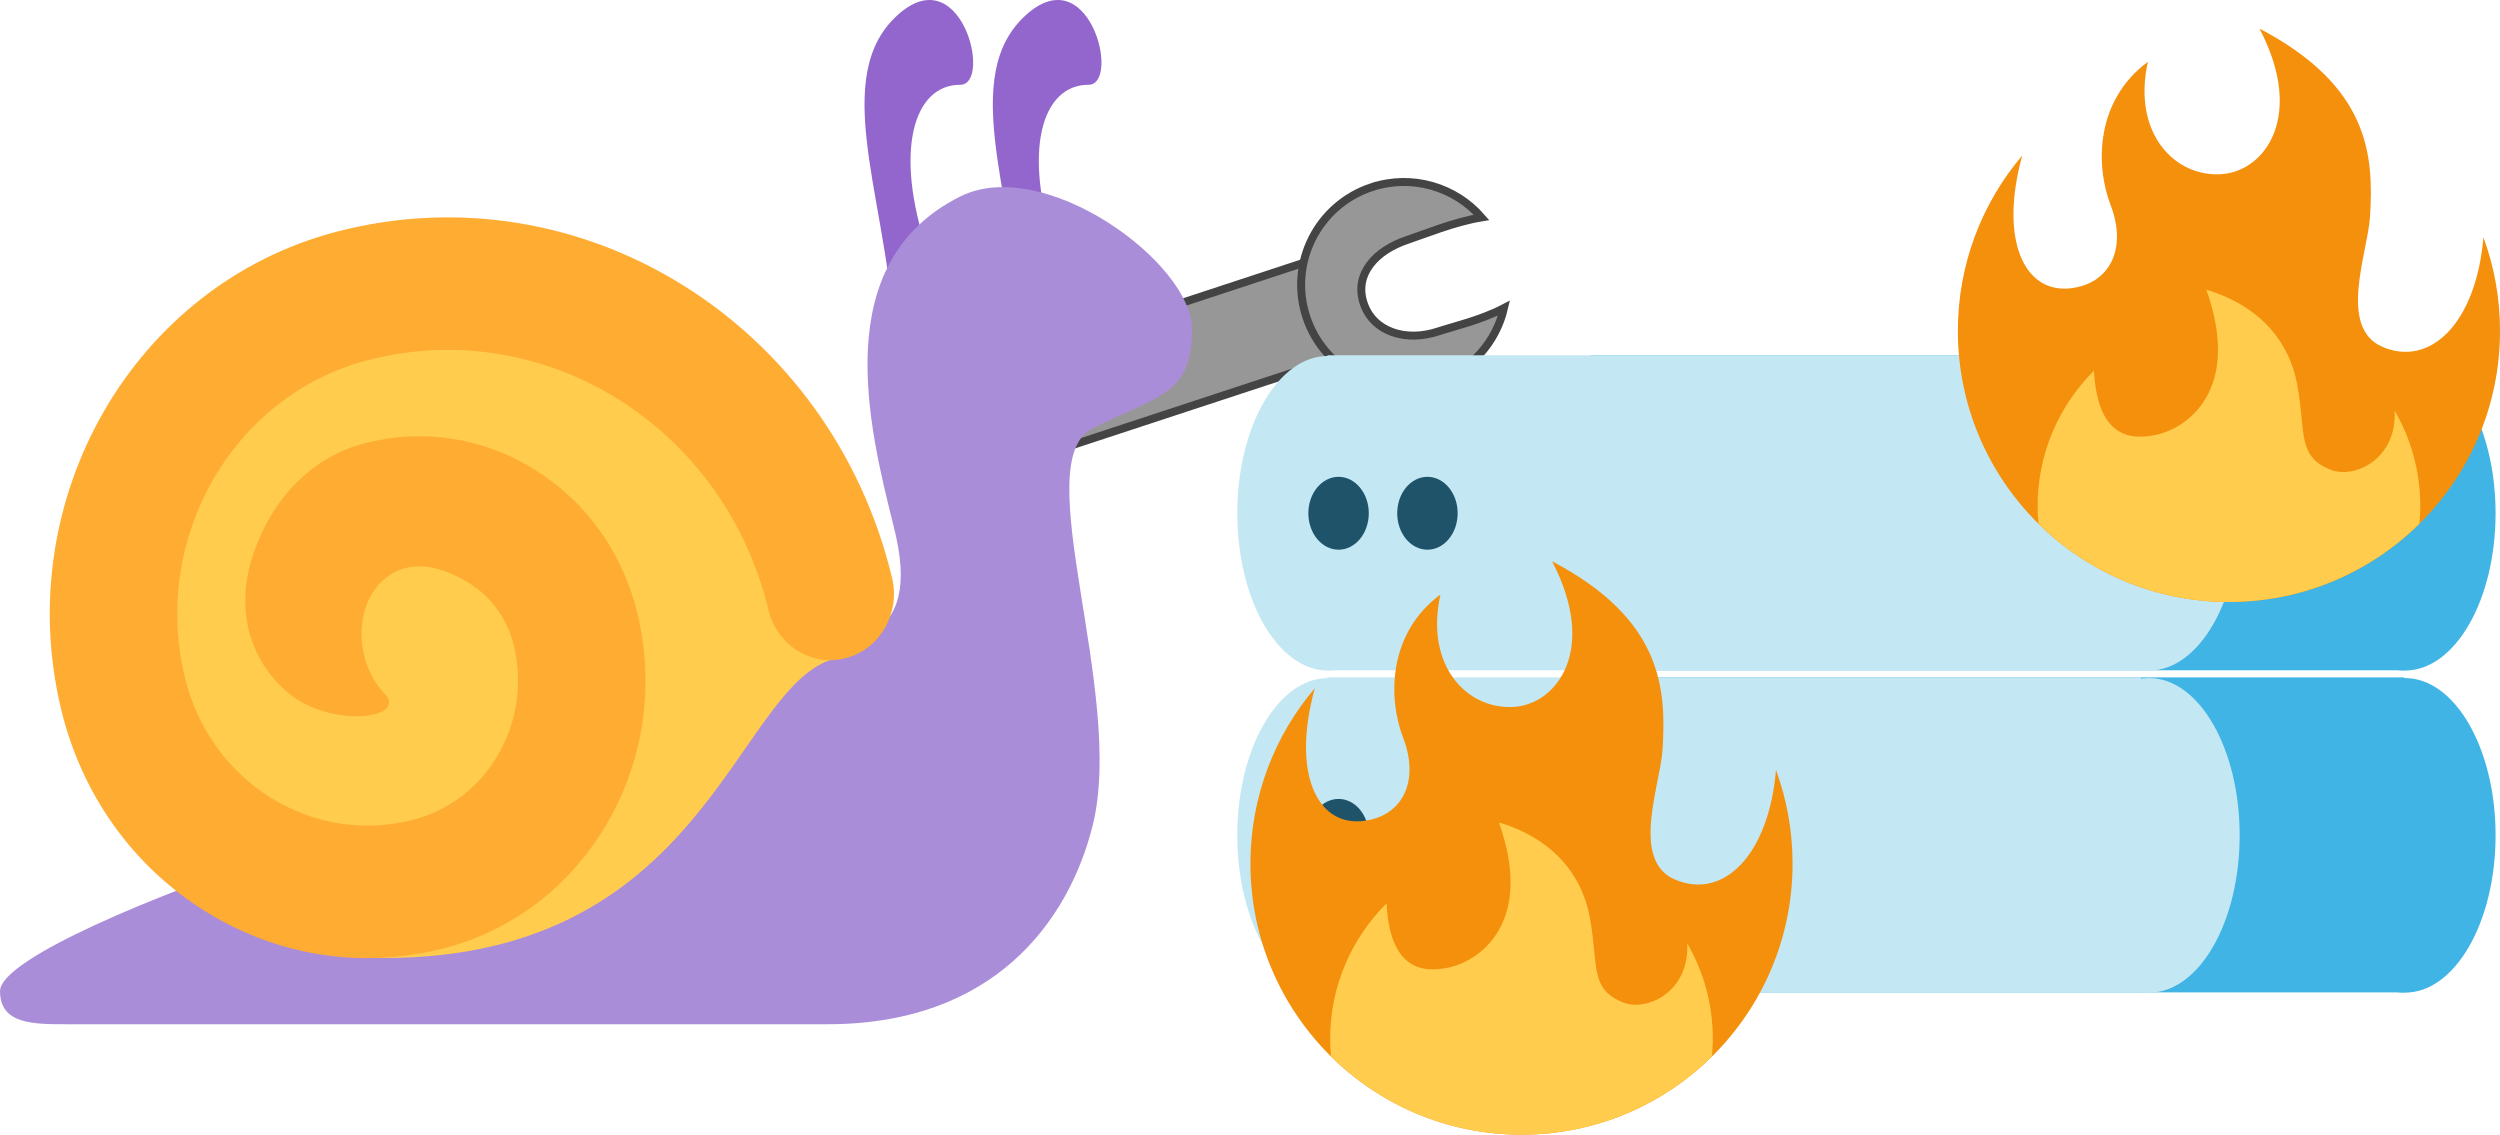 <svg version="1.1" xmlns="http://www.w3.org/2000/svg" xmlns:xlink="http://www.w3.org/1999/xlink" width="156.783" height="71.16" viewBox="0,0,156.783,71.16"><g transform="translate(-161.608,-144.42)"><g data-paper-data="{&quot;isPaintingLayer&quot;:true}" stroke-linecap="butt" stroke-linejoin="miter" stroke-miterlimit="10" stroke-dasharray="" stroke-dashoffset="0" style="mix-blend-mode: normal"><g data-paper-data="{&quot;index&quot;:null}" stroke-width="0.5"><path d="M206.01,207.21c3.105,-3.164 8.182,-3.754 8.182,-3.754c4.333,1.571 5.78,3.754 5.78,3.754h-13.962" fill="#e3a066" fill-rule="nonzero" stroke="none"/><path d="M214.191,203.456c4.333,1.571 5.78,3.754 5.78,3.754h-14.225" fill="none" fill-rule="evenodd" stroke="#8d6a4a"/></g><g fill="#979797" fill-rule="nonzero" stroke="#444444" stroke-width="0.5"><path d="M226.019,166.606l19.417,-6.388l1.986,6.008l-19.417,6.388c0,0 -1.448,0.597 -2.439,-2.579c-0.935,-2.995 0.453,-3.429 0.453,-3.429z"/><path d="M247.629,156.16c2.543,-0.841 5.237,-0.01 6.891,1.893c-1.732,0.284 -3.623,1.071 -4.638,1.407c-1.983,0.655 -3.363,2.14 -2.758,3.97c0.605,1.83 2.677,2.438 4.66,1.783c0.934,-0.309 2.688,-0.71 4.146,-1.472c-0.494,2.113 -2.044,3.926 -4.255,4.656c-3.379,1.117 -7.025,-0.717 -8.142,-4.096c-1.117,-3.379 0.717,-7.025 4.096,-8.142z"/></g><g fill-rule="nonzero" stroke="none" stroke-width="0"><g><path d="M261.346,206.656v-19.755h51.033v19.755z" fill="#40b4e5"/><path d="M244.85,206.656v-19.755h51.033v19.755z" fill="#c3e8f3"/><path d="M318.114,196.808c0,5.448 -2.545,9.864 -5.684,9.864c-3.139,0 -5.684,-4.416 -5.684,-9.864c0,-5.448 2.545,-9.864 5.684,-9.864c3.139,0 5.684,4.416 5.684,9.864z" fill="#40b4e5"/><path d="M250.57,196.808c0,5.448 -2.545,9.864 -5.684,9.864c-3.139,0 -5.684,-4.416 -5.684,-9.864c0,-5.448 2.545,-9.864 5.684,-9.864c3.139,0 5.684,4.416 5.684,9.864z" fill="#c3e8f3"/><path d="M302.064,196.808c0,5.448 -2.545,9.864 -5.684,9.864c-3.139,0 -5.684,-4.416 -5.684,-9.864c0,-5.448 2.545,-9.864 5.684,-9.864c3.139,0 5.684,4.416 5.684,9.864z" fill="#c3e8f3"/></g><path d="M247.449,196.808c0,1.262 -0.848,2.285 -1.895,2.285c-1.046,0 -1.895,-1.023 -1.895,-2.285c0,-1.262 0.848,-2.285 1.895,-2.285c1.046,0 1.895,1.023 1.895,2.285z" fill="#1e536a"/><path d="M253.022,196.808c0,1.262 -0.848,2.285 -1.895,2.285c-1.046,0 -1.895,-1.023 -1.895,-2.285c0,-1.262 0.848,-2.285 1.895,-2.285c1.046,0 1.895,1.023 1.895,2.285z" fill="#1e536a"/></g><g fill-rule="nonzero" stroke="none" stroke-width="0"><g><path d="M261.346,186.456v-19.755h51.033v19.755z" fill="#40b4e5"/><path d="M244.85,186.456v-19.755h51.033v19.755z" fill="#c3e8f3"/><path d="M318.114,176.608c0,5.448 -2.545,9.864 -5.684,9.864c-3.139,0 -5.684,-4.416 -5.684,-9.864c0,-5.448 2.545,-9.864 5.684,-9.864c3.139,0 5.684,4.416 5.684,9.864z" fill="#40b4e5"/><path d="M250.57,176.608c0,5.448 -2.545,9.864 -5.684,9.864c-3.139,0 -5.684,-4.416 -5.684,-9.864c0,-5.448 2.545,-9.864 5.684,-9.864c3.139,0 5.684,4.416 5.684,9.864z" fill="#c3e8f3"/><path d="M302.064,176.608c0,5.448 -2.545,9.864 -5.684,9.864c-3.139,0 -5.684,-4.416 -5.684,-9.864c0,-5.448 2.545,-9.864 5.684,-9.864c3.139,0 5.684,4.416 5.684,9.864z" fill="#c3e8f3"/></g><path d="M247.449,176.608c0,1.262 -0.848,2.285 -1.895,2.285c-1.046,0 -1.895,-1.023 -1.895,-2.285c0,-1.262 0.848,-2.285 1.895,-2.285c1.046,0 1.895,1.023 1.895,2.285z" fill="#1e536a"/><path d="M253.022,176.608c0,1.262 -0.848,2.285 -1.895,2.285c-1.046,0 -1.895,-1.023 -1.895,-2.285c0,-1.262 0.848,-2.285 1.895,-2.285c1.046,0 1.895,1.023 1.895,2.285z" fill="#1e536a"/></g><path d="M217.671,166.347c0,-8.306 -4.153,-16.611 0,-20.764c4.153,-4.153 6.229,4.153 4.153,4.153c-2.936,0 -4.153,4.153 -2.076,10.382c2.076,6.229 -2.076,8.304 -2.076,6.229zM225.717,166.347c0,-8.306 -4.153,-16.611 0,-20.764c4.153,-4.153 6.229,4.153 4.153,4.153c-2.936,0 -4.153,4.153 -2.076,10.382c2.076,6.229 -2.076,8.304 -2.076,6.229z" data-paper-data="{&quot;index&quot;:null}" fill="#9266cc" fill-rule="nonzero" stroke="none" stroke-width="1"/><path d="M178.22,198.271c3.488,-1.163 18.812,-6.671 29.07,-10.382c8.067,-2.919 12.209,-3.069 10.382,-10.382c-1.593,-6.37 -4.153,-16.611 4.153,-20.764c5.253,-2.627 14.535,4.153 14.535,8.306c0,4.153 -2.076,4.153 -6.229,6.229c-4.153,2.076 2.076,16.611 0,24.917c-1.512,6.042 -6.229,12.458 -16.611,12.458h-47.757c-2.076,0 -4.153,0 -4.153,-2.076c0,-2.076 10.382,-6.229 16.611,-8.306z" data-paper-data="{&quot;index&quot;:null}" fill="#aa8dd8" fill-rule="nonzero" stroke="none" stroke-width="1"/><path d="M213.674,185.811c-5.995,2.076 -7.992,18.688 -27.973,18.688c-13.241,0 -17.982,-11.377 -17.982,-22.84c0,-11.468 10.735,-20.764 23.976,-20.764c13.241,0.002 23.874,24.261 21.979,24.917z" data-paper-data="{&quot;index&quot;:null}" fill="#ffcc4d" fill-rule="nonzero" stroke="none" stroke-width="1"/><path d="M184.627,204.505c-3.546,0 -7.037,-0.997 -10.158,-2.944c-4.537,-2.826 -7.743,-7.323 -9.028,-12.662c-3.177,-13.212 4.581,-26.648 17.294,-29.952c15.351,-3.993 30.978,5.747 34.817,21.709c0.536,2.226 -0.766,4.481 -2.905,5.037c-2.132,0.563 -4.311,-0.795 -4.848,-3.021c-2.77,-11.516 -14.039,-18.542 -25.124,-15.664c-8.436,2.193 -13.588,11.111 -11.478,19.879c0.766,3.183 2.679,5.868 5.386,7.556c2.71,1.686 5.889,2.182 8.951,1.383c2.243,-0.579 4.134,-2.035 5.324,-4.097c1.188,-2.064 1.537,-4.481 0.974,-6.813c-0.395,-1.651 -1.387,-3.042 -2.791,-3.918c-1.404,-0.874 -3.171,-1.468 -4.639,-0.716c-2.695,1.381 -2.695,5.534 -0.698,7.61c1.561,1.622 -3.331,2.211 -5.995,0c-2.388,-1.983 -3.416,-5.174 -2.218,-8.719c1.206,-3.58 3.748,-6.109 6.973,-6.95c3.659,-0.951 7.454,-0.365 10.689,1.655c3.233,2.016 5.517,5.222 6.433,9.026c1.078,4.481 0.413,9.132 -1.875,13.096c-2.29,3.966 -5.924,6.765 -10.239,7.884c-1.609,0.413 -3.235,0.621 -4.846,0.621z" data-paper-data="{&quot;index&quot;:null}" fill="#ffac33" fill-rule="nonzero" stroke="none" stroke-width="1"/><path d="M301.392,182.172c-9.389,0 -17,-7.611 -17,-17c0,-4.195 1.52,-8.035 4.038,-11c-1.455,5.292 0.123,8.613 2.963,8.333c2.541,-0.25 3.625,-2.5 2.583,-5.208c-0.999,-2.598 -0.905,-6.614 2.333,-9c-1,4.5 1.709,7.273 4.667,7.042c2.666,-0.208 5.208,-3.625 2.333,-9.125c6.919,3.625 7.167,7.985 6.931,11.794c-0.14,2.247 -2.035,6.956 0.777,8.164c3.002,1.289 5.875,-1.479 6.335,-6.868c0.673,1.829 1.04,3.806 1.04,5.868c0,9.389 -7.611,17 -17,17z" fill="#f4900c" fill-rule="nonzero" stroke="none" stroke-width="1"/><path d="M313.392,176.172c0,0.368 -0.023,0.73 -0.055,1.09c-3.07,3.034 -7.287,4.91 -11.945,4.91c-4.658,0 -8.875,-1.876 -11.945,-4.91c-0.032,-0.36 -0.055,-0.722 -0.055,-1.09c0,-3.324 1.352,-6.332 3.536,-8.506c0.215,4.006 2.096,4.433 3.968,4.007c1.833,-0.417 5.33,-2.751 3.08,-9.084c3.083,0.917 5.166,3 5.708,6c0.542,3 -0.023,4.448 2.083,5.291c1.458,0.584 4.167,-0.625 4.019,-3.709c1.022,1.765 1.606,3.814 1.606,6.001z" fill="#ffcc4d" fill-rule="nonzero" stroke="none" stroke-width="1"/><path d="M257.026,215.58c-9.389,0 -17,-7.611 -17,-17c0,-4.195 1.52,-8.035 4.038,-11c-1.455,5.292 0.123,8.613 2.963,8.333c2.541,-0.25 3.625,-2.5 2.583,-5.208c-0.999,-2.598 -0.905,-6.614 2.333,-9c-1,4.5 1.709,7.273 4.667,7.042c2.666,-0.208 5.208,-3.625 2.333,-9.125c6.919,3.625 7.167,7.985 6.931,11.794c-0.14,2.247 -2.035,6.956 0.777,8.164c3.002,1.289 5.875,-1.479 6.335,-6.868c0.673,1.829 1.04,3.806 1.04,5.868c0,9.389 -7.611,17 -17,17z" fill="#f4900c" fill-rule="nonzero" stroke="none" stroke-width="1"/><path d="M269.026,209.58c0,0.368 -0.023,0.73 -0.055,1.09c-3.07,3.034 -7.287,4.91 -11.945,4.91c-4.658,0 -8.875,-1.876 -11.945,-4.91c-0.032,-0.36 -0.055,-0.722 -0.055,-1.09c0,-3.324 1.352,-6.332 3.536,-8.506c0.215,4.006 2.096,4.433 3.968,4.007c1.833,-0.417 5.33,-2.751 3.08,-9.084c3.083,0.917 5.166,3 5.708,6c0.542,3 -0.023,4.448 2.083,5.291c1.458,0.584 4.167,-0.625 4.019,-3.709c1.022,1.765 1.606,3.814 1.606,6.001z" fill="#ffcc4d" fill-rule="nonzero" stroke="none" stroke-width="1"/></g></g></svg><!--rotationCenter:78.39165631578945:35.580073363157965-->
